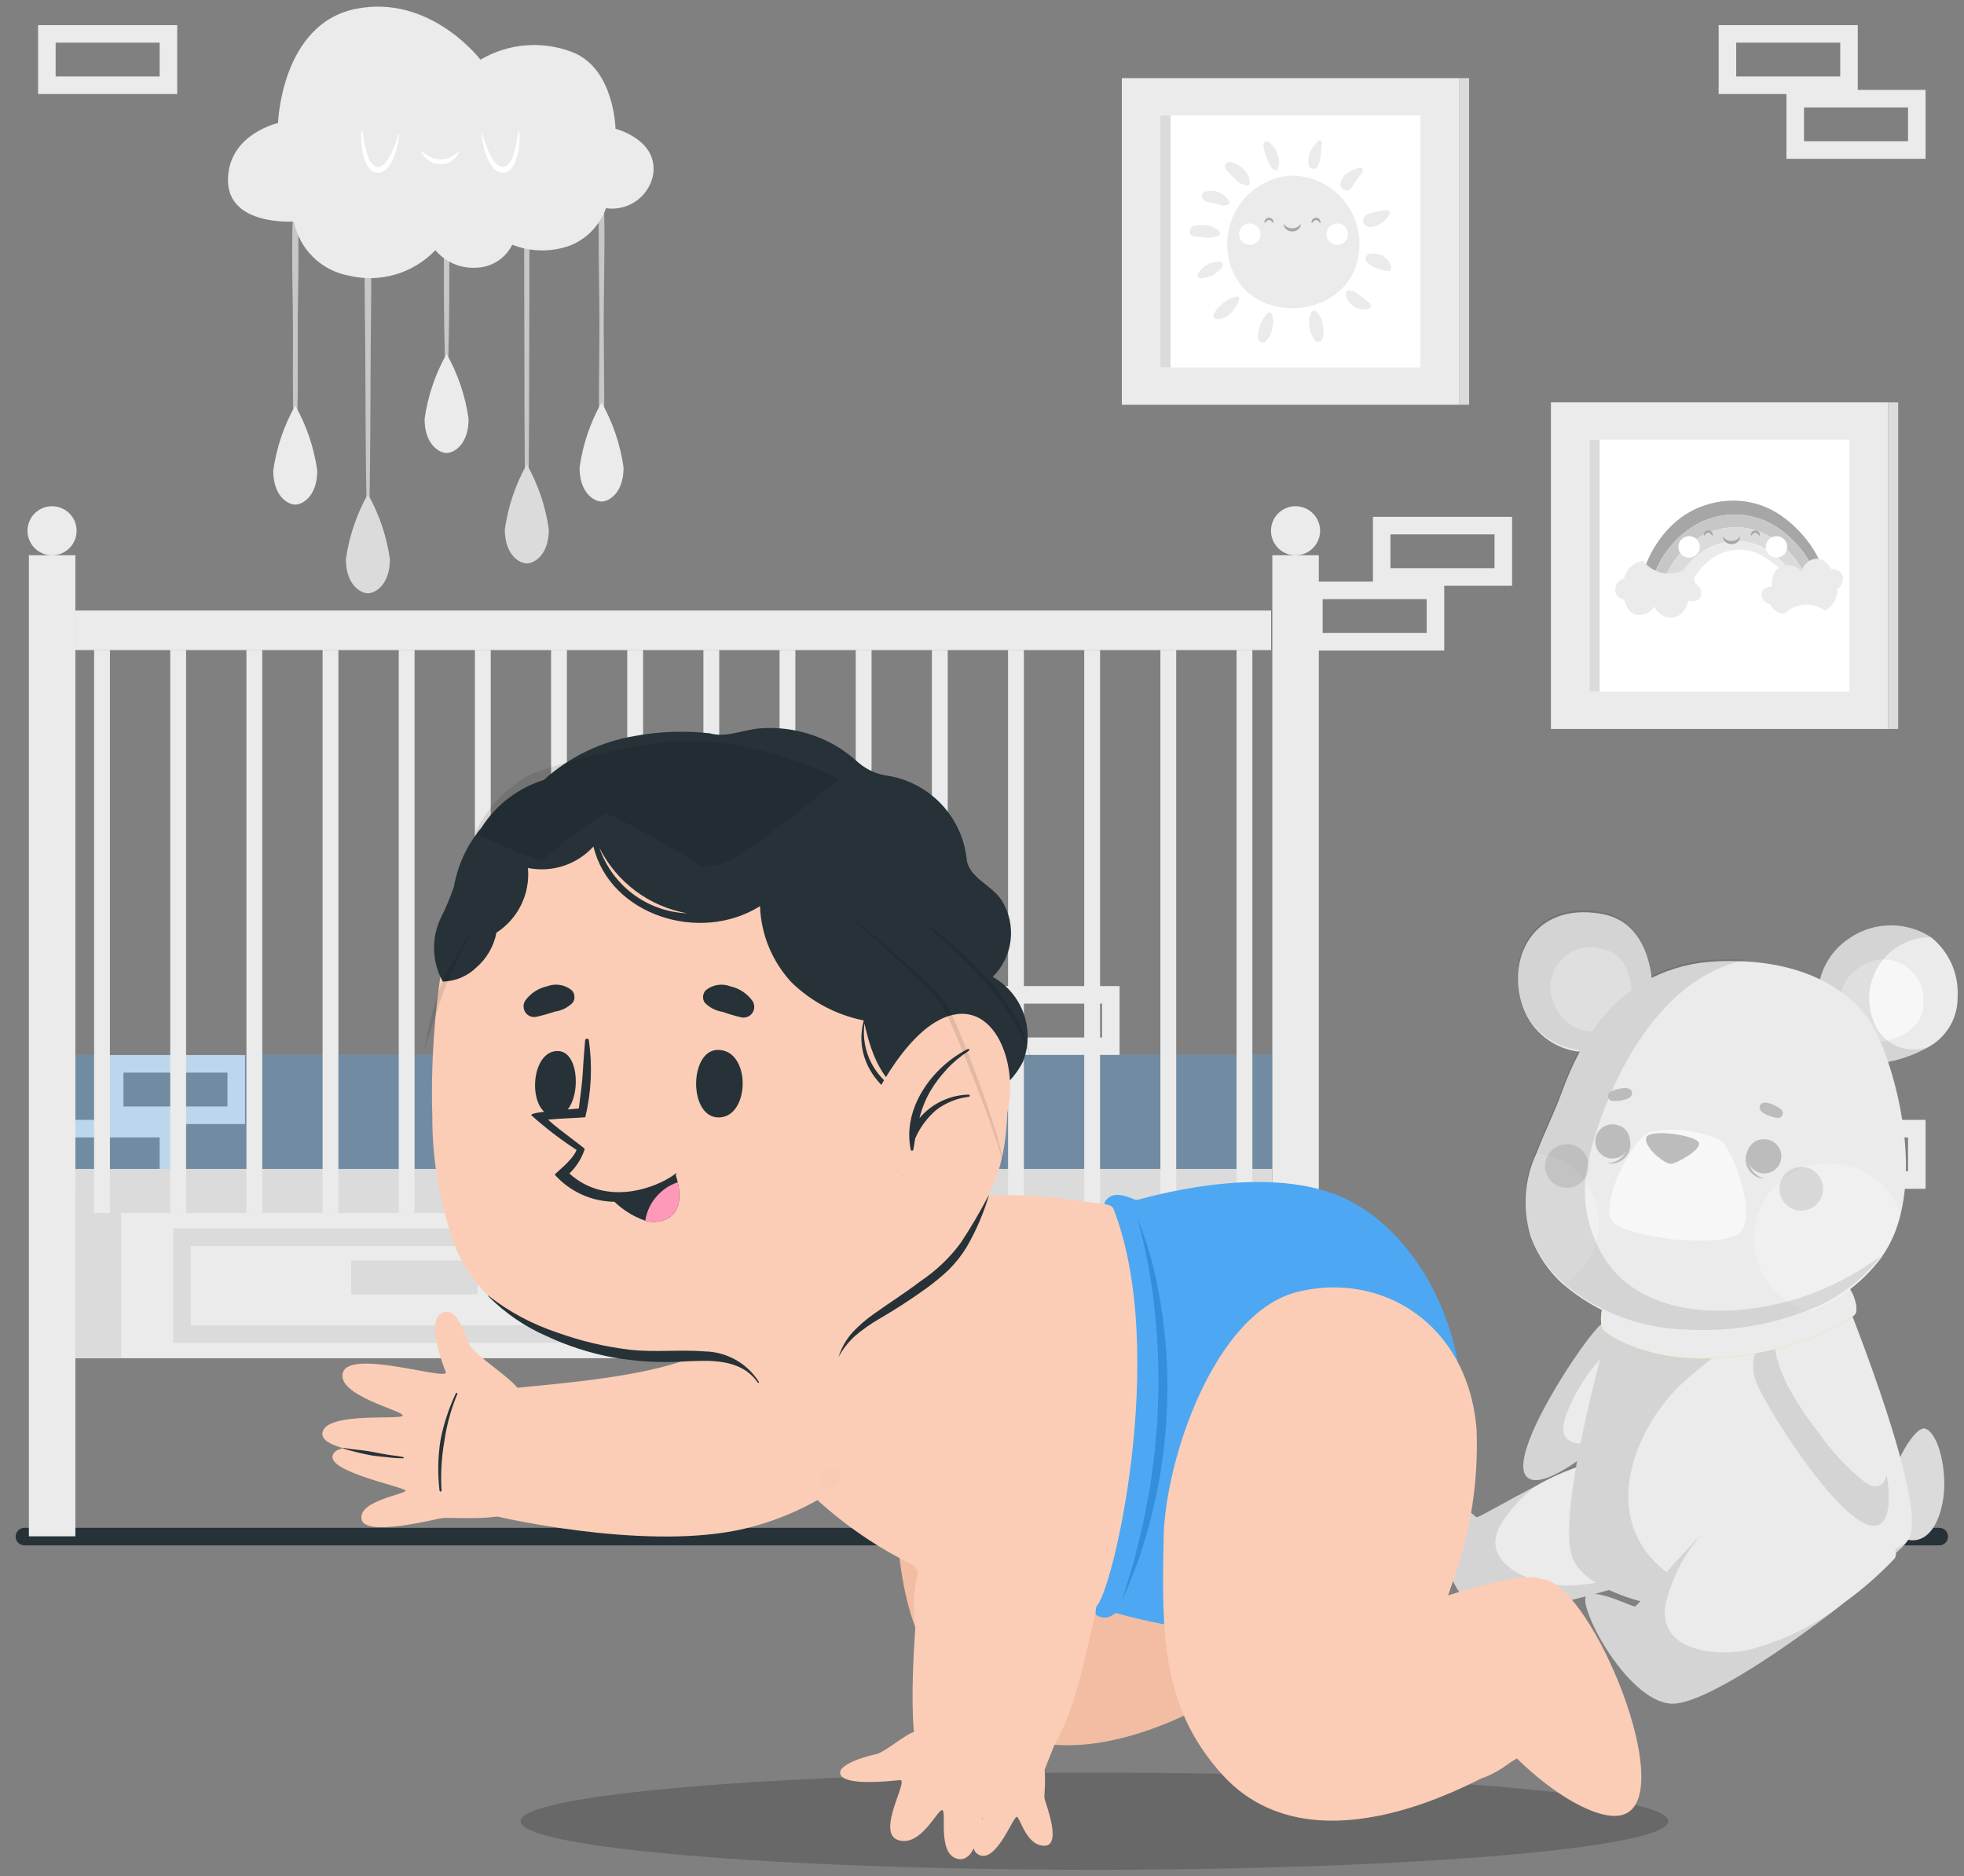 <svg width="112" height="107" viewBox="0 0 112 107" fill="none" xmlns="http://www.w3.org/2000/svg">
<rect x="0" y="0" width="112" height="107" fill="#808080" stroke="none"/>
<path d="M83.199 4.456H63.976V23.08H83.199V4.456Z" fill="#EBEBEB"/>
<path d="M81.003 6.584H66.173V20.952H81.003V6.584Z" fill="white"/>
<path d="M66.752 6.584H66.173V20.952H66.752V6.584Z" fill="#DBDBDB"/>
<path d="M83.778 4.456H83.199V23.08H83.778V4.456Z" fill="#DBDBDB"/>
<path d="M70.349 15.577C71.757 18.683 77.174 18.112 77.506 14.286C77.559 13.745 77.498 13.198 77.327 12.682C77.156 12.166 76.879 11.691 76.514 11.288C76.148 10.886 75.702 10.564 75.204 10.345C74.707 10.125 74.169 10.012 73.625 10.013H73.614C72.981 10.059 72.368 10.258 71.829 10.593C71.289 10.928 70.84 11.389 70.518 11.937C70.197 12.484 70.014 13.102 69.984 13.736C69.955 14.37 70.08 15.002 70.349 15.577Z" fill="#EBEBEB"/>
<path d="M70.09 9.236C70.395 9.265 70.68 9.404 70.89 9.627C71.02 9.732 71.122 9.868 71.186 10.023C71.25 10.178 71.274 10.347 71.256 10.513C71.233 10.59 71.181 10.576 71.098 10.573C70.835 10.533 70.594 10.401 70.418 10.2C70.219 10.019 70.04 9.818 69.882 9.6C69.861 9.563 69.85 9.522 69.851 9.479C69.851 9.437 69.862 9.396 69.883 9.359C69.904 9.322 69.934 9.292 69.97 9.27C70.007 9.248 70.048 9.237 70.09 9.236Z" fill="#EBEBEB"/>
<path d="M72.305 8.075C72.578 8.254 72.775 8.527 72.86 8.842C72.922 8.973 72.951 9.117 72.946 9.261C72.94 9.406 72.9 9.547 72.828 9.673C72.808 9.692 72.782 9.705 72.755 9.708C72.727 9.712 72.699 9.707 72.675 9.693C72.452 9.587 72.352 9.262 72.265 9.049C72.138 8.791 72.065 8.51 72.049 8.223C72.049 8.193 72.058 8.164 72.073 8.139C72.088 8.113 72.109 8.092 72.135 8.077C72.161 8.062 72.19 8.054 72.22 8.054C72.249 8.053 72.279 8.061 72.305 8.075Z" fill="#EBEBEB"/>
<path d="M68.743 10.925C69.003 10.85 69.281 10.867 69.529 10.974C69.778 11.08 69.982 11.269 70.107 11.509C70.117 11.546 70.112 11.586 70.094 11.62C70.075 11.653 70.044 11.679 70.007 11.69C69.813 11.739 69.608 11.722 69.424 11.641C69.198 11.572 68.966 11.556 68.746 11.47C68.507 11.377 68.445 10.99 68.743 10.925Z" fill="#EBEBEB"/>
<path d="M74.738 8.623C74.846 8.4 74.998 8.203 75.186 8.042C75.276 7.952 75.398 8.042 75.38 8.164C75.348 8.385 75.354 8.615 75.317 8.839C75.301 9.061 75.244 9.278 75.15 9.479C75.122 9.53 75.08 9.572 75.028 9.598C74.976 9.624 74.917 9.634 74.859 9.625C74.802 9.617 74.748 9.592 74.706 9.552C74.663 9.512 74.633 9.461 74.621 9.404C74.578 9.138 74.619 8.865 74.738 8.623Z" fill="#EBEBEB"/>
<path d="M68.609 12.832C68.945 12.829 69.271 12.953 69.52 13.179C69.538 13.197 69.551 13.219 69.559 13.243C69.567 13.268 69.57 13.293 69.567 13.319C69.564 13.344 69.555 13.368 69.54 13.39C69.526 13.411 69.508 13.429 69.486 13.442C69.192 13.565 68.868 13.595 68.557 13.528C68.331 13.508 67.822 13.535 67.846 13.184C67.87 12.833 68.357 12.81 68.609 12.832Z" fill="#EBEBEB"/>
<path d="M68.311 15.606C68.442 15.393 68.626 15.218 68.845 15.098C69.064 14.979 69.311 14.918 69.56 14.923C69.592 14.924 69.623 14.932 69.65 14.949C69.677 14.965 69.699 14.988 69.715 15.015C69.731 15.042 69.739 15.073 69.739 15.105C69.74 15.136 69.731 15.167 69.716 15.195C69.574 15.398 69.387 15.564 69.169 15.681C68.951 15.798 68.708 15.861 68.461 15.867C68.431 15.867 68.401 15.858 68.375 15.843C68.349 15.828 68.327 15.806 68.312 15.779C68.297 15.753 68.289 15.723 68.289 15.693C68.288 15.662 68.296 15.633 68.311 15.606Z" fill="#EBEBEB"/>
<path d="M69.189 17.989C69.296 17.721 69.477 17.489 69.711 17.321C69.939 17.104 70.228 16.962 70.539 16.913C70.639 16.901 70.69 17.027 70.66 17.124C70.599 17.272 70.522 17.413 70.43 17.544C70.345 17.683 70.239 17.808 70.115 17.915C70.013 18.013 69.891 18.087 69.757 18.135C69.624 18.182 69.482 18.2 69.341 18.188C69.317 18.188 69.293 18.182 69.272 18.171C69.25 18.16 69.231 18.145 69.217 18.125C69.202 18.106 69.192 18.084 69.187 18.06C69.182 18.037 69.183 18.012 69.189 17.989Z" fill="#EBEBEB"/>
<path d="M72.271 17.873C72.284 17.853 72.301 17.836 72.322 17.825C72.342 17.814 72.365 17.808 72.389 17.808C72.413 17.808 72.436 17.814 72.457 17.825C72.477 17.836 72.495 17.853 72.507 17.873C72.617 18.11 72.637 18.379 72.563 18.63C72.534 18.938 72.406 19.228 72.199 19.457C72.165 19.49 72.123 19.513 72.077 19.525C72.031 19.537 71.983 19.537 71.937 19.525C71.891 19.513 71.85 19.489 71.816 19.456C71.781 19.424 71.757 19.382 71.743 19.337C71.722 19.07 71.759 18.801 71.85 18.548C71.941 18.296 72.084 18.066 72.271 17.873Z" fill="#EBEBEB"/>
<path d="M74.792 17.794C74.806 17.771 74.825 17.751 74.847 17.736C74.87 17.721 74.896 17.712 74.923 17.708C74.95 17.705 74.977 17.707 75.003 17.716C75.028 17.725 75.052 17.739 75.071 17.758C75.272 17.97 75.398 18.242 75.429 18.533C75.499 18.808 75.49 19.097 75.403 19.367C75.383 19.401 75.355 19.43 75.322 19.451C75.289 19.473 75.251 19.487 75.212 19.492C75.173 19.497 75.133 19.493 75.095 19.481C75.058 19.468 75.023 19.448 74.995 19.42C74.82 19.192 74.711 18.92 74.682 18.634C74.614 18.35 74.653 18.051 74.792 17.794Z" fill="#EBEBEB"/>
<path d="M76.949 16.56C77.059 16.569 77.166 16.597 77.265 16.644C77.37 16.71 77.471 16.783 77.565 16.863C77.722 17.004 77.889 17.133 78.065 17.248C78.104 17.272 78.134 17.309 78.15 17.351C78.167 17.394 78.17 17.441 78.158 17.485C78.146 17.529 78.12 17.569 78.084 17.597C78.048 17.625 78.004 17.642 77.958 17.643C77.818 17.663 77.675 17.656 77.537 17.62C77.4 17.585 77.271 17.523 77.158 17.437C77.035 17.347 76.93 17.235 76.85 17.106C76.786 16.983 76.755 16.845 76.761 16.706C76.761 16.683 76.766 16.66 76.776 16.639C76.786 16.619 76.8 16.6 76.819 16.586C76.837 16.572 76.858 16.562 76.881 16.558C76.903 16.553 76.927 16.554 76.949 16.56Z" fill="#EBEBEB"/>
<path d="M78.079 14.487C78.236 14.449 78.4 14.447 78.558 14.482C78.716 14.517 78.865 14.587 78.992 14.687C79.17 14.827 79.399 15.107 79.312 15.349C79.305 15.375 79.291 15.399 79.271 15.419C79.252 15.438 79.228 15.452 79.202 15.459C78.995 15.46 78.792 15.409 78.61 15.312C78.337 15.26 78.089 15.119 77.904 14.912C77.883 14.873 77.872 14.83 77.87 14.787C77.868 14.743 77.876 14.699 77.892 14.659C77.909 14.618 77.934 14.582 77.966 14.552C77.999 14.523 78.037 14.5 78.079 14.487Z" fill="#EBEBEB"/>
<path d="M77.79 12.381C77.894 12.249 78.043 12.161 78.209 12.135C78.472 12.066 78.739 12.015 79.009 11.984C79.152 11.962 79.326 12.111 79.221 12.26C79.078 12.49 78.877 12.679 78.638 12.807C78.382 12.929 77.995 13.057 77.797 12.776C77.757 12.718 77.736 12.65 77.734 12.579C77.733 12.509 77.753 12.44 77.79 12.381Z" fill="#EBEBEB"/>
<path d="M76.449 10.435C76.541 9.927 77.081 9.698 77.513 9.564C77.693 9.508 77.785 9.731 77.683 9.855C77.567 9.996 77.464 10.146 77.349 10.286C77.234 10.426 77.173 10.564 77.08 10.7C77.036 10.769 76.969 10.821 76.891 10.845C76.813 10.87 76.728 10.866 76.653 10.834C76.577 10.803 76.515 10.745 76.478 10.672C76.441 10.599 76.43 10.515 76.449 10.435Z" fill="#EBEBEB"/>
<path d="M72.624 12.674C72.624 12.816 72.509 12.54 72.367 12.54C72.225 12.54 72.11 12.816 72.11 12.674C72.11 12.606 72.137 12.54 72.186 12.492C72.234 12.444 72.299 12.417 72.367 12.417C72.436 12.417 72.501 12.444 72.549 12.492C72.597 12.54 72.624 12.606 72.624 12.674Z" fill="#A6A6A6"/>
<path d="M75.306 12.674C75.306 12.816 75.191 12.544 75.049 12.544C74.907 12.544 74.792 12.817 74.792 12.674C74.792 12.606 74.819 12.54 74.867 12.492C74.916 12.444 74.981 12.416 75.049 12.416C75.118 12.416 75.183 12.444 75.232 12.492C75.28 12.54 75.307 12.606 75.307 12.674H75.306Z" fill="#A6A6A6"/>
<path d="M71.881 13.355C71.881 13.476 71.845 13.594 71.778 13.695C71.711 13.796 71.615 13.874 71.503 13.92C71.392 13.967 71.269 13.979 71.15 13.955C71.031 13.932 70.922 13.873 70.837 13.788C70.751 13.702 70.693 13.593 70.669 13.474C70.645 13.356 70.657 13.233 70.704 13.121C70.75 13.009 70.829 12.913 70.929 12.846C71.03 12.779 71.148 12.743 71.269 12.743C71.431 12.743 71.587 12.807 71.702 12.922C71.817 13.037 71.881 13.193 71.881 13.355Z" fill="white"/>
<path d="M76.867 13.355C76.867 13.476 76.831 13.594 76.764 13.695C76.697 13.796 76.601 13.874 76.489 13.92C76.377 13.967 76.254 13.979 76.136 13.955C76.017 13.932 75.908 13.873 75.822 13.788C75.737 13.702 75.678 13.593 75.655 13.474C75.631 13.356 75.643 13.233 75.69 13.121C75.736 13.009 75.814 12.913 75.915 12.846C76.016 12.779 76.134 12.743 76.255 12.743C76.417 12.743 76.573 12.807 76.688 12.922C76.803 13.037 76.867 13.193 76.867 13.355Z" fill="white"/>
<path d="M73.212 12.754C73.262 12.843 73.336 12.916 73.425 12.964C73.509 13.002 73.599 13.021 73.691 13.021C73.783 13.021 73.874 13.002 73.957 12.964C74.046 12.915 74.12 12.842 74.171 12.755C74.176 12.816 74.167 12.876 74.144 12.932C74.121 12.989 74.085 13.039 74.039 13.078C73.942 13.16 73.818 13.202 73.691 13.198C73.565 13.2 73.442 13.156 73.345 13.076C73.299 13.037 73.263 12.987 73.24 12.931C73.217 12.875 73.207 12.814 73.212 12.754Z" fill="#A6A6A6"/>
<path d="M107.667 22.947H88.444V41.571H107.667V22.947Z" fill="#EBEBEB"/>
<path d="M105.471 25.075H90.641V39.443H105.471V25.075Z" fill="white"/>
<path d="M91.22 25.075H90.641V39.443H91.22V25.075Z" fill="#DBDBDB"/>
<path d="M108.246 22.947H107.667V41.571H108.246V22.947Z" fill="#DBDBDB"/>
<path d="M103.642 32.937C103.252 31.958 102.623 31.092 101.813 30.419C101.335 30.007 100.775 29.702 100.169 29.524C99.564 29.346 98.928 29.3 98.303 29.388C97.92 29.44 97.546 29.539 97.187 29.682C96.444 30.02 95.787 30.521 95.264 31.147C94.741 31.773 94.366 32.509 94.165 33.3C93.971 33.273 93.781 33.227 93.597 33.161C93.513 33.076 94.44 29.111 98.16 28.596C98.356 28.569 98.552 28.553 98.75 28.549C99.769 28.528 100.768 28.835 101.6 29.424C102.724 30.213 103.576 31.331 104.039 32.624C104.058 32.717 103.886 32.831 103.642 32.937Z" fill="#A6A6A6"/>
<path d="M103.642 32.938C103.47 33.011 103.294 33.074 103.115 33.127C102.758 32.31 102.216 31.588 101.531 31.017C101.107 30.652 100.61 30.383 100.073 30.225C99.536 30.068 98.972 30.028 98.418 30.106C98.015 30.16 97.621 30.274 97.251 30.443C96.659 30.744 96.135 31.163 95.711 31.674C95.287 32.184 94.972 32.777 94.786 33.414C94.567 33.376 94.351 33.338 94.163 33.301C94.364 32.51 94.74 31.774 95.263 31.148C95.786 30.522 96.443 30.021 97.186 29.683C97.545 29.54 97.919 29.441 98.302 29.389C98.927 29.301 99.563 29.347 100.169 29.525C100.774 29.703 101.334 30.008 101.812 30.42C102.623 31.093 103.252 31.959 103.642 32.938Z" fill="#C7C7C7"/>
<path d="M103.115 33.126C102.912 33.188 102.705 33.236 102.495 33.27C102.136 32.553 101.607 31.935 100.953 31.47C100.252 30.975 99.386 30.77 98.537 30.899C98.279 30.936 98.025 31 97.781 31.091C97.25 31.313 96.773 31.645 96.381 32.066C95.989 32.487 95.691 32.987 95.508 33.533C95.291 33.499 95.037 33.457 94.787 33.414C94.974 32.777 95.288 32.184 95.712 31.674C96.136 31.163 96.66 30.744 97.252 30.443C97.623 30.274 98.016 30.16 98.419 30.106C98.973 30.028 99.537 30.068 100.074 30.225C100.611 30.383 101.108 30.652 101.532 31.017C102.216 31.587 102.758 32.309 103.115 33.126Z" fill="#DBDBDB"/>
<path d="M102.495 33.271C102.429 33.289 102.36 33.289 102.295 33.271C101.777 32.613 101.137 32.062 100.41 31.648C99.811 31.332 99.114 31.26 98.464 31.448C96.879 31.894 96.319 33.621 96.11 33.62C96.066 33.62 95.826 33.586 95.51 33.536C95.693 32.99 95.99 32.49 96.382 32.069C96.774 31.648 97.252 31.316 97.783 31.094C98.027 31.003 98.281 30.939 98.539 30.902C99.388 30.773 100.253 30.978 100.955 31.473C101.607 31.938 102.136 32.555 102.495 33.271Z" fill="#EBEBEB"/>
<path d="M104.783 33.575C104.793 33.754 104.767 33.932 104.705 34.1C104.593 34.412 104.366 34.669 104.07 34.819C103.728 34.571 103.31 34.453 102.889 34.484C102.468 34.515 102.071 34.695 101.77 34.991C101.598 34.995 101.428 34.947 101.283 34.854C101.138 34.761 101.025 34.626 100.957 34.467C100.957 34.467 100.457 34.337 100.457 33.943C100.45 33.419 101.043 33.45 101.043 33.45C101.043 33.45 100.943 32.528 101.628 32.292C101.837 32.216 102.065 32.211 102.277 32.279C102.455 32.337 102.615 32.441 102.741 32.579C102.787 32.385 102.894 32.21 103.045 32.08C103.197 31.951 103.386 31.872 103.585 31.857C104.12 31.838 104.435 32.457 104.435 32.457C104.558 32.438 104.684 32.458 104.795 32.515C104.906 32.572 104.996 32.663 105.052 32.774C105.107 32.918 105.11 33.077 105.061 33.222C105.012 33.368 104.914 33.493 104.783 33.575Z" fill="#EBEBEB"/>
<path d="M92.613 32.99C92.656 32.809 92.737 32.639 92.849 32.49C93.054 32.215 93.357 32.03 93.695 31.972C93.958 32.321 94.336 32.566 94.762 32.663C95.188 32.76 95.635 32.702 96.023 32.501C96.195 32.549 96.348 32.648 96.463 32.784C96.578 32.921 96.649 33.089 96.668 33.266C96.668 33.266 97.121 33.546 97.007 33.937C96.855 34.457 96.278 34.247 96.278 34.247C96.278 34.247 96.093 35.188 95.348 35.213C95.118 35.225 94.892 35.16 94.703 35.029C94.544 34.917 94.418 34.766 94.335 34.591C94.231 34.769 94.072 34.909 93.883 34.991C93.694 35.073 93.483 35.093 93.282 35.048C92.747 34.904 92.623 34.2 92.623 34.2C92.496 34.181 92.377 34.123 92.285 34.033C92.193 33.943 92.132 33.827 92.11 33.7C92.099 33.542 92.144 33.385 92.235 33.255C92.327 33.126 92.46 33.032 92.613 32.99Z" fill="#EBEBEB"/>
<path d="M97.677 30.506C97.677 30.648 97.562 30.372 97.42 30.372C97.278 30.372 97.163 30.648 97.163 30.506C97.163 30.438 97.19 30.372 97.239 30.324C97.287 30.276 97.352 30.248 97.421 30.248C97.489 30.248 97.554 30.276 97.603 30.324C97.651 30.372 97.678 30.438 97.678 30.506H97.677Z" fill="#A6A6A6"/>
<path d="M100.357 30.506C100.357 30.648 100.242 30.375 100.1 30.375C99.958 30.375 99.843 30.648 99.843 30.506C99.843 30.438 99.87 30.372 99.918 30.324C99.966 30.276 100.032 30.249 100.1 30.249C100.168 30.249 100.233 30.276 100.281 30.324C100.33 30.372 100.357 30.438 100.357 30.506Z" fill="#A6A6A6"/>
<path d="M96.934 31.187C96.934 31.308 96.898 31.426 96.831 31.527C96.764 31.628 96.668 31.706 96.556 31.752C96.444 31.799 96.321 31.811 96.203 31.787C96.084 31.764 95.975 31.705 95.889 31.62C95.804 31.534 95.745 31.425 95.722 31.306C95.698 31.188 95.71 31.065 95.757 30.953C95.803 30.841 95.881 30.745 95.982 30.678C96.083 30.611 96.201 30.575 96.322 30.575C96.402 30.575 96.482 30.591 96.556 30.622C96.63 30.652 96.698 30.697 96.755 30.754C96.811 30.811 96.857 30.878 96.887 30.953C96.918 31.027 96.934 31.107 96.934 31.187Z" fill="white"/>
<path d="M101.92 31.187C101.92 31.308 101.884 31.426 101.817 31.527C101.749 31.628 101.654 31.706 101.542 31.752C101.43 31.799 101.307 31.811 101.188 31.787C101.07 31.764 100.961 31.705 100.875 31.62C100.789 31.534 100.731 31.425 100.708 31.306C100.684 31.188 100.696 31.065 100.742 30.953C100.789 30.841 100.867 30.745 100.968 30.678C101.068 30.611 101.187 30.575 101.308 30.575C101.388 30.575 101.468 30.591 101.542 30.622C101.616 30.652 101.684 30.697 101.741 30.754C101.797 30.811 101.842 30.878 101.873 30.953C101.904 31.027 101.92 31.107 101.92 31.187Z" fill="white"/>
<path d="M98.263 30.586C98.312 30.675 98.386 30.747 98.476 30.796C98.559 30.834 98.65 30.853 98.742 30.853C98.834 30.853 98.924 30.834 99.008 30.796C99.097 30.747 99.17 30.674 99.222 30.587C99.227 30.648 99.218 30.708 99.195 30.764C99.172 30.821 99.136 30.87 99.09 30.91C98.993 30.992 98.869 31.034 98.742 31.03C98.616 31.032 98.494 30.989 98.397 30.909C98.351 30.869 98.315 30.82 98.291 30.764C98.268 30.707 98.258 30.647 98.263 30.586Z" fill="#A6A6A6"/>
<path d="M13.472 60.669H6.539V63.599H13.472V60.669Z" stroke="#EBEBEB" stroke-miterlimit="10"/>
<path d="M9.605 64.363H2.672V67.293H9.605V64.363Z" stroke="#EBEBEB" stroke-miterlimit="10"/>
<path d="M85.727 29.974H78.794V32.904H85.727V29.974Z" stroke="#EBEBEB" stroke-miterlimit="10"/>
<path d="M81.859 33.668H74.926V36.598H81.859V33.668Z" stroke="#EBEBEB" stroke-miterlimit="10"/>
<path d="M109.309 64.363H102.376V67.293H109.309V64.363Z" stroke="#EBEBEB" stroke-miterlimit="10"/>
<path d="M105.442 1.932H98.509V4.862H105.442V1.932Z" stroke="#EBEBEB" stroke-miterlimit="10"/>
<path d="M109.309 5.626H102.376V8.556H109.309V5.626Z" stroke="#EBEBEB" stroke-miterlimit="10"/>
<path d="M9.605 1.932H2.672V4.862H9.605V1.932Z" stroke="#EBEBEB" stroke-miterlimit="10"/>
<path d="M63.346 56.734H56.413V59.664H63.346V56.734Z" stroke="#EBEBEB" stroke-miterlimit="10"/>
<path d="M16.896 10.589C16.896 10.575 16.89 10.561 16.88 10.551C16.87 10.541 16.856 10.535 16.842 10.535C16.828 10.535 16.814 10.541 16.804 10.551C16.794 10.561 16.788 10.575 16.788 10.589C16.603 12.964 16.668 15.361 16.698 17.741C16.728 20.121 16.653 22.514 16.777 24.893C16.777 24.91 16.784 24.927 16.796 24.939C16.808 24.951 16.825 24.958 16.842 24.958C16.859 24.958 16.876 24.951 16.888 24.939C16.9 24.927 16.907 24.91 16.907 24.893C17.031 22.515 16.956 20.122 16.986 17.741C17.016 15.36 17.076 12.964 16.896 10.589Z" fill="#C7C7C7"/>
<path d="M18.092 26.841C18.092 28.271 17.276 28.776 16.836 28.776C16.396 28.776 15.582 28.269 15.582 26.841C15.764 25.535 16.19 24.275 16.836 23.126C17.484 24.274 17.91 25.535 18.092 26.841Z" fill="#EBEBEB"/>
<path d="M21.047 10.839C21.045 10.824 21.038 10.81 21.026 10.8C21.015 10.79 21 10.784 20.985 10.784C20.969 10.784 20.954 10.79 20.943 10.8C20.931 10.81 20.924 10.824 20.922 10.839C20.716 13.889 20.813 16.981 20.83 20.039C20.847 23.097 20.844 26.171 20.91 29.239C20.91 29.259 20.918 29.278 20.932 29.292C20.946 29.306 20.965 29.314 20.985 29.314C21.004 29.314 21.023 29.306 21.037 29.292C21.051 29.278 21.059 29.259 21.059 29.239C21.125 26.174 21.122 23.107 21.139 20.039C21.156 16.971 21.247 13.889 21.047 10.839Z" fill="#C7C7C7"/>
<path d="M22.235 31.896C22.235 33.326 21.419 33.831 20.979 33.831C20.539 33.831 19.725 33.324 19.725 31.896C19.908 30.59 20.333 29.33 20.979 28.181C21.627 29.329 22.053 30.59 22.235 31.896Z" fill="#DBDBDB"/>
<path d="M25.53 7.795C25.528 7.78 25.521 7.766 25.509 7.756C25.498 7.746 25.483 7.741 25.468 7.741C25.453 7.741 25.439 7.746 25.427 7.756C25.416 7.766 25.409 7.78 25.407 7.795C25.317 12.643 25.238 17.495 25.432 22.339C25.432 22.349 25.436 22.358 25.442 22.364C25.449 22.371 25.458 22.375 25.468 22.375C25.477 22.375 25.487 22.371 25.493 22.364C25.5 22.358 25.504 22.349 25.504 22.339C25.699 17.492 25.619 12.642 25.53 7.795Z" fill="#C7C7C7"/>
<path d="M26.723 23.897C26.723 25.327 25.907 25.832 25.467 25.832C25.027 25.832 24.213 25.325 24.213 23.897C24.395 22.591 24.821 21.331 25.467 20.182C26.115 21.331 26.541 22.591 26.723 23.897Z" fill="#EBEBEB"/>
<path d="M30.077 9.499C30.077 9.49 30.074 9.481 30.067 9.474C30.061 9.468 30.052 9.464 30.042 9.464C30.033 9.464 30.024 9.468 30.017 9.474C30.011 9.481 30.007 9.49 30.007 9.499C29.877 11.106 29.838 12.719 29.892 14.33C29.892 15.941 29.895 17.551 29.901 19.161C29.918 22.381 29.89 25.604 29.969 28.823C29.969 28.842 29.977 28.86 29.99 28.874C30.004 28.887 30.022 28.895 30.041 28.895C30.06 28.895 30.079 28.887 30.092 28.874C30.106 28.86 30.113 28.842 30.113 28.823C30.193 25.604 30.165 22.381 30.181 19.161C30.189 17.596 30.192 16.029 30.19 14.461C30.248 12.806 30.21 11.149 30.077 9.499Z" fill="#C7C7C7"/>
<path d="M31.298 30.196C31.298 31.626 30.482 32.131 30.042 32.131C29.602 32.131 28.788 31.624 28.788 30.196C28.971 28.89 29.396 27.63 30.042 26.481C30.69 27.63 31.116 28.89 31.298 30.196Z" fill="#DBDBDB"/>
<path d="M34.352 9.773C34.35 9.762 34.344 9.752 34.336 9.744C34.327 9.737 34.316 9.733 34.305 9.733C34.294 9.733 34.283 9.737 34.274 9.744C34.266 9.752 34.26 9.762 34.259 9.773C34.053 12.608 34.177 15.494 34.183 18.334C34.189 21.174 34.074 24.06 34.273 26.895C34.273 26.904 34.276 26.912 34.282 26.918C34.288 26.924 34.297 26.928 34.306 26.928C34.314 26.928 34.323 26.924 34.329 26.918C34.335 26.912 34.339 26.904 34.339 26.895C34.539 24.06 34.424 21.175 34.429 18.334C34.434 15.493 34.558 12.608 34.352 9.773Z" fill="#C7C7C7"/>
<path d="M35.56 26.666C35.56 28.096 34.744 28.601 34.304 28.601C33.864 28.601 33.05 28.094 33.05 26.666C33.232 25.36 33.658 24.1 34.304 22.951C34.952 24.099 35.378 25.36 35.56 26.666Z" fill="#EBEBEB"/>
<path d="M15.854 7.017C15.854 7.017 13.001 7.651 13.001 10.277C13.001 12.903 16.759 12.632 16.759 12.632C16.912 13.4 17.291 14.104 17.848 14.654C18.405 15.204 19.114 15.574 19.883 15.717C20.762 15.929 21.682 15.907 22.549 15.653C23.417 15.399 24.203 14.921 24.829 14.268C25.109 14.601 25.462 14.865 25.861 15.038C26.261 15.212 26.694 15.29 27.129 15.268C27.563 15.262 27.988 15.136 28.355 14.905C28.723 14.673 29.019 14.344 29.212 13.955C30.271 14.373 31.448 14.389 32.518 14C32.989 13.81 33.415 13.522 33.766 13.155C34.117 12.789 34.387 12.351 34.556 11.872C35.147 11.959 35.749 11.822 36.244 11.486C36.739 11.151 37.089 10.643 37.227 10.061C37.634 7.978 35.099 7.344 35.099 7.344C35.099 7.344 35.046 3.967 32.699 2.997C31.843 2.655 30.92 2.514 30.002 2.585C29.083 2.655 28.192 2.936 27.399 3.405C27.399 3.405 24.546 -0.353 20.29 0.505C16.034 1.363 15.854 7.017 15.854 7.017Z" fill="#EBEBEB"/>
<path d="M29.609 7.468C29.604 7.439 29.566 7.448 29.562 7.468C29.5 7.892 29.31 9.504 28.685 9.523C28.102 9.541 27.645 8.141 27.513 7.64C27.506 7.613 27.471 7.623 27.472 7.65C27.499 8.306 27.888 9.993 28.789 9.841C29.57 9.711 29.696 7.951 29.609 7.468Z" fill="white"/>
<path d="M20.621 7.468C20.621 7.439 20.664 7.448 20.668 7.468C20.73 7.892 20.92 9.504 21.545 9.523C22.128 9.541 22.585 8.141 22.718 7.64C22.725 7.613 22.76 7.623 22.759 7.65C22.732 8.306 22.343 9.993 21.442 9.841C20.66 9.711 20.534 7.951 20.621 7.468Z" fill="white"/>
<path d="M23.969 8.572C24.135 8.717 24.318 8.841 24.515 8.941C24.698 9.032 24.899 9.083 25.104 9.09C25.306 9.097 25.507 9.053 25.689 8.963C25.884 8.863 26.06 8.731 26.21 8.571C26.14 8.802 25.996 9.004 25.8 9.144C25.598 9.293 25.351 9.37 25.1 9.362C24.85 9.354 24.609 9.27 24.409 9.121C24.213 8.983 24.061 8.793 23.969 8.572Z" fill="white"/>
<path d="M1.392 87.627H110.589" stroke="#263238" stroke-linecap="round" stroke-linejoin="round"/>
<path opacity="0.19" d="M62.412 106.627C80.488 106.627 95.141 105.387 95.141 103.857C95.141 102.327 80.488 101.087 62.412 101.087C44.336 101.087 29.683 102.327 29.683 103.857C29.683 105.387 44.336 106.627 62.412 106.627Z" fill="#040405"/>
<path d="M108.447 87.702C110.19 88.423 110.925 86.129 110.875 84.464C110.825 82.799 110.275 81.554 109.755 81.464C108.852 81.299 106.179 86.763 108.447 87.702Z" fill="#DBDBDB"/>
<path d="M94.802 78.842C94.094 79.707 93.32 80.514 92.486 81.257C90.448 83.123 87.827 85.036 87.057 84.208C85.899 82.97 90.383 76.277 91.283 75.544C91.62 75.244 92.049 75.065 92.499 75.037C92.95 75.009 93.397 75.133 93.769 75.39C94.915 76.122 95.585 77.804 94.802 78.842Z" fill="#EBEBEB"/>
<path opacity="0.1" d="M91.026 82.032C91.536 81.822 92.024 81.562 92.483 81.257C90.445 83.123 87.824 85.036 87.054 84.208C85.896 82.97 90.38 76.277 91.28 75.544C91.617 75.244 92.046 75.065 92.496 75.037C92.947 75.009 93.394 75.133 93.766 75.39C91.885 76.527 90.396 78.212 89.5 80.219C89.255 80.8 88.626 82.174 90.026 82.319C90.376 82.294 90.716 82.197 91.026 82.032Z" fill="#030402"/>
<path d="M97.396 88.65C96.467 89.324 86.412 92.682 84.281 91.762C82.15 90.842 81.432 85.162 82.151 85.162C82.87 85.162 84.046 86.501 84.223 86.524C84.323 86.539 85.998 85.568 87.615 84.724C88.486 84.221 89.412 83.819 90.374 83.524C91.894 83.239 93.465 83.523 94.789 84.322C96.112 85.121 97.096 86.378 97.553 87.855C97.619 88.231 97.57 88.522 97.396 88.65Z" fill="#EBEBEB"/>
<path opacity="0.1" d="M97.396 88.65C96.467 89.324 86.412 92.682 84.281 91.762C82.15 90.842 81.432 85.162 82.151 85.162C82.87 85.162 84.046 86.501 84.223 86.524C84.323 86.539 85.998 85.568 87.615 84.724C86.787 85.333 86.088 86.1 85.556 86.979C84.291 89.308 87.638 90.4 89.308 90.428C90.902 90.381 92.474 90.04 93.944 89.421C95.178 88.971 96.383 88.447 97.553 87.851C97.619 88.231 97.57 88.522 97.396 88.65Z" fill="#030402"/>
<path d="M108.888 87.681C108.843 87.777 108.786 87.868 108.719 87.951C107.763 89.209 104.013 91.357 100.76 91.838C97.26 92.357 90.868 91.427 89.717 88.938C88.566 86.449 91.955 74.811 92.211 74.186L104.905 73.221C104.905 73.221 104.94 73.304 105.005 73.454C105.688 75.153 109.845 85.613 108.888 87.681Z" fill="#EBEBEB"/>
<path opacity="0.1" d="M108.719 87.951C107.763 89.209 104.013 91.357 100.76 91.838C97.26 92.357 90.868 91.427 89.717 88.938C88.566 86.449 91.955 74.811 92.211 74.186L104.905 73.221C104.905 73.221 104.94 73.304 105.005 73.454C101.587 74.672 98.449 76.566 95.778 79.023C93.236 81.549 91.442 86.086 94.37 89.07C96.908 91.656 101.265 91.196 104.37 90.117C105.9 89.569 107.36 88.842 108.719 87.951Z" fill="#030402"/>
<path d="M108.045 88.875C107.188 89.778 106.25 90.602 105.245 91.336C102.052 93.85 97.08 97.269 95.293 97.153C92.679 96.986 89.762 91.221 90.524 90.947C91.286 90.673 93.044 91.647 93.243 91.609C93.386 91.579 95.505 89.041 97.134 87.392C97.581 86.899 98.084 86.46 98.634 86.086C104.01 83.144 108.776 87.806 108.045 88.875Z" fill="#EBEBEB"/>
<path opacity="0.1" d="M105.245 91.337C102.052 93.851 97.08 97.27 95.293 97.154C92.679 96.987 89.762 91.222 90.524 90.948C91.286 90.674 93.044 91.648 93.243 91.61C93.386 91.58 95.505 89.042 97.134 87.393C96.059 88.572 95.311 90.011 94.964 91.568C94.608 94.174 97.841 94.468 99.649 94.102C101.69 93.588 103.597 92.646 105.245 91.337Z" fill="#030402"/>
<path d="M107.085 86.978C105.27 87.601 100.421 79.878 100.078 78.604C99.911 78.066 99.946 77.486 100.176 76.972C100.405 76.458 100.814 76.045 101.326 75.81C102.613 75.133 104.448 75.285 105.112 76.49C106.278 78.897 107.111 81.451 107.588 84.082C107.818 85.582 107.746 86.75 107.085 86.978Z" fill="#EBEBEB"/>
<path opacity="0.1" d="M107.085 86.977C105.27 87.6 100.421 79.877 100.078 78.603C99.911 78.065 99.946 77.485 100.176 76.971C100.405 76.457 100.814 76.044 101.326 75.809C100.873 76.65 101.626 78.388 101.926 78.991C102.429 79.929 103.014 80.82 103.675 81.655C104.23 82.454 104.867 83.194 105.575 83.862C105.848 84.104 106.512 84.742 106.875 84.762C107.321 84.783 107.517 84.475 107.595 84.084C107.818 85.581 107.746 86.75 107.085 86.977Z" fill="#030402"/>
<path d="M91.947 74.203C91.179 74.075 91.241 75.556 91.391 75.803C91.541 76.05 93.928 77.753 98.13 77.433C102.741 77.082 105.579 75.255 105.807 74.923C106.035 74.591 105.56 73.167 105.057 73.206C100.834 74.6 96.333 74.943 91.947 74.203Z" fill="#FFC727"/>
<path d="M91.947 74.203C91.179 74.075 91.241 75.556 91.391 75.803C91.541 76.05 93.928 77.753 98.13 77.433C102.741 77.082 105.579 75.255 105.807 74.923C106.035 74.591 105.56 73.167 105.057 73.206C100.834 74.6 96.333 74.943 91.947 74.203Z" fill="#EBEBEB"/>
<path d="M94.212 57.474L90.671 60.014C90.474 60.018 90.277 60.005 90.082 59.977C89.366 59.9 88.685 59.625 88.117 59.181C87.549 58.738 87.115 58.145 86.866 57.469C85.857 54.789 87.361 51.432 91.309 52.11C93.388 52.467 94.017 54.333 94.188 55.767C94.256 56.334 94.264 56.906 94.212 57.474Z" fill="#EBEBEB"/>
<path opacity="0.6" d="M90.921 58.826C90.431 58.836 89.95 58.695 89.542 58.422C89.135 58.15 88.821 57.759 88.644 57.302C88.452 56.907 88.378 56.465 88.431 56.029C88.483 55.593 88.66 55.181 88.941 54.843C89.221 54.505 89.592 54.255 90.011 54.122C90.43 53.989 90.878 53.98 91.302 54.095C93.373 54.451 93.039 57.306 93.039 57.306L90.921 58.826Z" fill="white"/>
<path d="M111.635 56.838C111.647 57.42 111.499 57.995 111.209 58.499C110.918 59.004 110.496 59.42 109.986 59.702C109.034 60.242 107.977 60.573 106.886 60.67L103.744 57.654C103.579 56.852 103.663 56.018 103.987 55.266C104.31 54.514 104.857 53.879 105.553 53.447C106.234 53.003 107.03 52.768 107.842 52.769C108.655 52.771 109.45 53.009 110.129 53.455C110.631 53.858 111.03 54.376 111.292 54.964C111.554 55.552 111.672 56.195 111.635 56.838Z" fill="#EBEBEB"/>
<path opacity="0.6" d="M104.963 57.679C104.864 57.199 104.915 56.7 105.108 56.25C105.302 55.8 105.629 55.42 106.046 55.162C106.399 54.901 106.821 54.748 107.259 54.72C107.697 54.693 108.134 54.791 108.518 55.005C108.902 55.219 109.216 55.539 109.422 55.927C109.629 56.314 109.72 56.753 109.684 57.191C109.712 59.291 106.844 59.485 106.844 59.485L104.963 57.679Z" fill="white"/>
<path opacity="0.1" d="M106.821 58.173C106.922 58.486 107.085 58.775 107.301 59.022C107.517 59.27 107.781 59.471 108.077 59.614C108.373 59.757 108.694 59.839 109.022 59.854C109.351 59.869 109.678 59.817 109.986 59.702C109.034 60.242 107.977 60.573 106.886 60.67L103.744 57.654C103.579 56.852 103.663 56.018 103.987 55.266C104.31 54.514 104.857 53.879 105.553 53.447C106.234 53.003 107.03 52.768 107.842 52.769C108.655 52.771 109.45 53.009 110.129 53.455C109.56 53.445 108.998 53.575 108.491 53.833C107.984 54.091 107.548 54.469 107.221 54.935C106.895 55.401 106.687 55.94 106.618 56.504C106.548 57.069 106.618 57.642 106.821 58.173Z" fill="#030402"/>
<path d="M108.388 69.233C108.288 69.651 108.154 70.061 107.988 70.458C107.796 70.908 107.556 71.337 107.273 71.736C106.234 73.111 104.831 74.168 103.222 74.788C100.956 75.694 98.515 76.079 96.08 75.916C93.519 75.836 91.061 74.883 89.114 73.216C88.299 72.478 87.675 71.554 87.295 70.522C86.811 68.956 86.924 67.266 87.614 65.779C88.061 64.603 88.649 63.44 89.077 62.259C89.356 61.474 89.693 60.711 90.084 59.976C90.297 59.579 90.531 59.193 90.784 58.82C91.397 57.911 92.16 57.115 93.042 56.464C93.404 56.2 93.787 55.965 94.187 55.764C95.347 55.189 96.616 54.868 97.909 54.824C98.465 54.796 99.022 54.799 99.577 54.831C103.077 55.031 105.267 56.431 106.437 57.957C107.657 59.553 109.395 65.1 108.388 69.233Z" fill="#EBEBEB"/>
<g opacity="0.4">
<path opacity="0.6" d="M91.179 69.547C91.215 70.292 91.04 71.031 90.674 71.681C90.308 72.331 89.767 72.865 89.112 73.221C88.296 72.482 87.671 71.555 87.292 70.521C86.808 68.955 86.922 67.265 87.612 65.778C88.56 65.874 89.442 66.308 90.096 66.999C90.751 67.691 91.135 68.596 91.179 69.547Z" fill="white"/>
<path opacity="0.6" d="M108.387 69.233C108.288 69.652 108.154 70.062 107.987 70.459C107.029 72.472 105.317 74.028 103.221 74.789C102.504 74.599 101.847 74.226 101.316 73.707C100.785 73.188 100.398 72.54 100.192 71.826C99.985 71.113 99.967 70.358 100.14 69.636C100.312 68.913 100.668 68.248 101.174 67.704C101.679 67.16 102.317 66.757 103.025 66.533C103.733 66.309 104.487 66.272 105.214 66.426C105.94 66.58 106.615 66.919 107.171 67.411C107.727 67.903 108.147 68.531 108.388 69.233H108.387Z" fill="white"/>
</g>
<path opacity="0.1" d="M107.242 71.634C106.203 73.009 104.799 74.066 103.19 74.686C100.924 75.592 98.483 75.977 96.048 75.814C93.486 75.734 91.029 74.781 89.082 73.114C88.267 72.377 87.642 71.452 87.263 70.42C86.779 68.854 86.892 67.164 87.582 65.677C88.029 64.501 88.617 63.339 89.045 62.157C89.324 61.373 89.66 60.61 90.052 59.875C89.336 59.798 88.655 59.522 88.087 59.079C87.519 58.635 87.086 58.042 86.837 57.366C85.828 54.686 87.331 51.329 91.28 52.007C93.359 52.365 93.988 54.23 94.159 55.664C95.319 55.089 96.588 54.769 97.881 54.724C98.437 54.696 98.994 54.699 99.549 54.731C93.201 56.09 90.761 64.894 90.475 66.731C90.17 68.597 90.61 70.509 91.7 72.054C94.127 75.385 99.33 75.113 102.816 73.954C104.401 73.41 105.893 72.627 107.242 71.634Z" fill="#030402"/>
<path opacity="0.6" d="M94.08 64.563C93.064 64.939 91.245 68.616 91.915 69.598C92.585 70.58 98.147 71.237 99.206 70.298C100.265 69.359 98.795 65.53 98.144 65.037C96.875 64.45 95.451 64.284 94.08 64.563Z" fill="white"/>
<path d="M92.261 64.165C92.07 64.101 91.865 64.098 91.672 64.155C91.48 64.212 91.309 64.328 91.185 64.485C91.06 64.643 90.987 64.835 90.976 65.036C90.965 65.236 91.016 65.435 91.122 65.606C91.228 65.776 91.384 65.91 91.569 65.989C91.754 66.067 91.959 66.087 92.155 66.045C92.352 66.003 92.53 65.901 92.667 65.754C92.803 65.606 92.891 65.42 92.918 65.221C92.965 64.994 92.923 64.758 92.801 64.561C92.679 64.365 92.485 64.223 92.261 64.165Z" fill="#BCBCBC"/>
<path d="M92.84 64.723C92.832 64.706 92.803 64.712 92.807 64.732C92.865 64.909 92.882 65.097 92.856 65.281C92.83 65.465 92.762 65.641 92.657 65.795C92.552 65.949 92.413 66.076 92.252 66.168C92.09 66.26 91.909 66.313 91.723 66.324C91.721 66.325 91.719 66.326 91.718 66.328C91.716 66.33 91.715 66.332 91.715 66.335C91.715 66.337 91.716 66.339 91.718 66.341C91.719 66.343 91.721 66.344 91.723 66.345C91.926 66.374 92.132 66.346 92.32 66.263C92.507 66.181 92.668 66.048 92.784 65.88C92.9 65.711 92.966 65.514 92.977 65.309C92.986 65.105 92.939 64.902 92.84 64.723Z" fill="#BCBCBC"/>
<path d="M100.492 64.974C100.692 64.95 100.894 64.988 101.071 65.083C101.248 65.178 101.392 65.325 101.482 65.505C101.572 65.684 101.605 65.887 101.575 66.086C101.546 66.285 101.456 66.47 101.317 66.615C101.178 66.761 100.998 66.861 100.801 66.9C100.604 66.939 100.4 66.917 100.216 66.836C100.032 66.755 99.878 66.619 99.774 66.447C99.67 66.275 99.622 66.075 99.636 65.874C99.636 65.643 99.725 65.42 99.884 65.253C100.043 65.085 100.261 64.985 100.492 64.974Z" fill="#BCBCBC"/>
<path d="M99.813 65.401C99.824 65.386 99.852 65.401 99.844 65.416C99.752 65.578 99.698 65.758 99.686 65.944C99.675 66.13 99.706 66.316 99.778 66.487C99.85 66.659 99.96 66.812 100.101 66.934C100.241 67.057 100.407 67.145 100.587 67.193C100.589 67.194 100.591 67.195 100.593 67.197C100.594 67.199 100.595 67.201 100.595 67.204C100.595 67.206 100.594 67.208 100.593 67.21C100.591 67.212 100.589 67.213 100.587 67.214C100.383 67.202 100.185 67.134 100.017 67.016C99.85 66.898 99.718 66.736 99.638 66.548C99.557 66.359 99.531 66.152 99.562 65.949C99.593 65.747 99.68 65.557 99.813 65.401Z" fill="#BCBCBC"/>
<path d="M93.07 62.301C93.036 62.067 92.758 62.03 92.57 62.053C92.323 62.075 92.082 62.142 91.86 62.253C91.805 62.278 91.76 62.319 91.731 62.371C91.702 62.423 91.69 62.483 91.698 62.543C91.706 62.602 91.733 62.657 91.774 62.7C91.816 62.743 91.87 62.771 91.929 62.781C92.163 62.799 92.398 62.776 92.624 62.712C92.821 62.672 93.106 62.56 93.07 62.301Z" fill="#BCBCBC"/>
<path d="M100.361 63.06C100.441 62.838 100.721 62.86 100.9 62.917C101.138 62.988 101.36 63.103 101.555 63.256C101.602 63.291 101.637 63.341 101.654 63.397C101.671 63.453 101.67 63.514 101.65 63.569C101.631 63.625 101.595 63.673 101.546 63.707C101.498 63.74 101.44 63.757 101.381 63.756C101.148 63.727 100.923 63.657 100.714 63.55C100.528 63.472 100.275 63.302 100.361 63.06Z" fill="#BCBCBC"/>
<path d="M95.255 66.368C94.786 66.305 93.688 65.323 93.888 64.85C94.088 64.377 96.558 64.715 96.852 65.123C97.146 65.531 95.519 66.403 95.255 66.368Z" fill="#BCBCBC"/>
<path opacity="0.1" d="M103.957 67.918C103.932 68.163 103.836 68.395 103.679 68.585C103.522 68.774 103.313 68.913 103.077 68.984C102.842 69.055 102.59 69.054 102.355 68.982C102.12 68.91 101.911 68.77 101.756 68.579C101.6 68.388 101.505 68.156 101.481 67.911C101.458 67.666 101.508 67.42 101.624 67.203C101.741 66.986 101.919 66.809 102.136 66.694C102.354 66.578 102.6 66.53 102.845 66.555C103.173 66.588 103.475 66.751 103.683 67.006C103.892 67.262 103.99 67.59 103.957 67.918Z" fill="#030402"/>
<path opacity="0.1" d="M90.591 66.618C90.566 66.863 90.469 67.095 90.313 67.284C90.156 67.474 89.947 67.613 89.711 67.684C89.475 67.755 89.224 67.754 88.989 67.682C88.754 67.61 88.545 67.47 88.389 67.279C88.234 67.088 88.138 66.856 88.115 66.611C88.092 66.366 88.141 66.12 88.258 65.903C88.375 65.686 88.553 65.509 88.77 65.394C88.988 65.278 89.234 65.23 89.479 65.255C89.642 65.271 89.799 65.32 89.943 65.397C90.087 65.474 90.214 65.579 90.318 65.706C90.421 65.833 90.498 65.978 90.545 66.135C90.592 66.291 90.608 66.456 90.591 66.618Z" fill="#030402"/>
<path d="M4.298 31.664H1.647V87.611H4.298V31.664Z" fill="#EBEBEB"/>
<path d="M4.369 30.268C4.369 30.545 4.287 30.816 4.133 31.046C3.98 31.276 3.761 31.456 3.505 31.561C3.249 31.667 2.968 31.695 2.696 31.641C2.425 31.587 2.175 31.454 1.979 31.258C1.784 31.062 1.65 30.813 1.596 30.541C1.542 30.27 1.57 29.988 1.676 29.732C1.782 29.476 1.961 29.258 2.192 29.104C2.422 28.95 2.692 28.868 2.969 28.868C3.153 28.868 3.335 28.904 3.505 28.975C3.675 29.045 3.829 29.148 3.959 29.278C4.089 29.408 4.192 29.562 4.263 29.732C4.333 29.902 4.369 30.084 4.369 30.268Z" fill="#EBEBEB"/>
<path d="M75.207 31.664H72.556V87.611H75.207V31.664Z" fill="#EBEBEB"/>
<path d="M75.281 30.268C75.281 30.545 75.198 30.816 75.044 31.046C74.891 31.276 74.672 31.456 74.416 31.561C74.16 31.667 73.879 31.695 73.607 31.641C73.336 31.587 73.086 31.454 72.891 31.258C72.695 31.062 72.561 30.813 72.507 30.541C72.453 30.27 72.481 29.988 72.587 29.732C72.693 29.476 72.872 29.258 73.103 29.104C73.333 28.95 73.604 28.868 73.88 28.868C74.064 28.868 74.246 28.904 74.416 28.975C74.586 29.045 74.74 29.148 74.87 29.278C75 29.408 75.103 29.562 75.174 29.732C75.244 29.902 75.281 30.084 75.281 30.268Z" fill="#EBEBEB"/>
<path d="M72.556 69.172H4.299V77.455H72.556V69.172Z" fill="#EBEBEB"/>
<path d="M6.906 69.173H4.3V77.455H6.906V69.173Z" fill="#DBDBDB"/>
<path d="M72.555 69.173H69.949V77.455H72.555V69.173Z" fill="#DBDBDB"/>
<path d="M36.875 70.553H10.38V76.075H36.875V70.553Z" stroke="#DBDBDB" stroke-miterlimit="10"/>
<path d="M26.73 72.383H20.525V73.314H26.73V72.383Z" stroke="#DBDBDB" stroke-miterlimit="10"/>
<path d="M66.475 70.553H39.98V76.075H66.475V70.553Z" stroke="#DBDBDB" stroke-miterlimit="10"/>
<path d="M56.331 72.383H50.126V73.314H56.331V72.383Z" stroke="#DBDBDB" stroke-miterlimit="10"/>
<path d="M72.555 66.659H4.299V69.173H72.555V66.659Z" fill="#DBDBDB"/>
<path d="M4.299 60.144H72.555V66.659H4.299V60.144Z" fill="#4EA7F2" fill-opacity="0.3"/>
<path d="M72.485 34.828H4.3V37.062H72.485V34.828Z" fill="#EBEBEB"/>
<path d="M6.268 37.062H5.366V69.173H6.268V37.062Z" fill="#EBEBEB"/>
<path d="M10.611 37.062H9.709V69.173H10.611V37.062Z" fill="#EBEBEB"/>
<path d="M14.955 37.062H14.053V69.173H14.955V37.062Z" fill="#EBEBEB"/>
<path d="M19.298 37.062H18.396V69.173H19.298V37.062Z" fill="#EBEBEB"/>
<path d="M23.641 37.062H22.739V69.173H23.641V37.062Z" fill="#EBEBEB"/>
<path d="M27.985 37.062H27.083V69.173H27.985V37.062Z" fill="#EBEBEB"/>
<path d="M32.328 37.062H31.426V69.173H32.328V37.062Z" fill="#EBEBEB"/>
<path d="M36.672 37.062H35.77V69.173H36.672V37.062Z" fill="#EBEBEB"/>
<path d="M41.015 37.062H40.113V69.173H41.015V37.062Z" fill="#EBEBEB"/>
<path d="M45.358 37.062H44.456V69.173H45.358V37.062Z" fill="#EBEBEB"/>
<path d="M49.702 37.062H48.8V69.173H49.702V37.062Z" fill="#EBEBEB"/>
<path d="M54.045 37.062H53.143V69.173H54.045V37.062Z" fill="#EBEBEB"/>
<path d="M58.388 37.062H57.486V69.173H58.388V37.062Z" fill="#EBEBEB"/>
<path d="M62.732 37.062H61.83V69.173H62.732V37.062Z" fill="#EBEBEB"/>
<path d="M67.075 37.062H66.173V69.173H67.075V37.062Z" fill="#EBEBEB"/>
<path d="M71.418 37.062H70.516V69.173H71.418V37.062Z" fill="#EBEBEB"/>
<path d="M72.485 34.828H4.3V37.062H72.485V34.828Z" fill="#EBEBEB"/>
<path d="M72.825 85.082C75.625 85.512 81.048 96.798 78.134 98.182C75.786 99.294 68.071 93.428 68.303 89.519C68.457 86.917 70.865 84.781 72.825 85.082Z" fill="#AD6359"/>
<path d="M50.983 83.922C50.82 79.509 53.14 70.984 57.783 69.522C62.426 68.06 67.591 70.685 68.444 76.73C68.763 79.968 68.385 83.236 67.336 86.315C67.336 86.315 71.263 84.767 72.454 85.024C74.815 85.534 77.254 90.08 74.901 92.812C73.218 94.763 61.593 103.638 55.096 97.248C51.394 93.604 51.185 89.401 50.983 83.922Z" fill="#F2BDA2"/>
<g opacity="0.1">
<g opacity="0.1">
<path opacity="0.1" d="M72.825 85.082C75.625 85.512 81.048 96.798 78.134 98.182C75.786 99.294 68.071 93.428 68.303 89.519C68.457 86.917 70.865 84.781 72.825 85.082Z" fill="black"/>
</g>
</g>
<path d="M67.486 85.578C67.128 86.825 66.564 88.003 65.816 89.063C65.459 89.573 65.076 90.063 64.674 90.534C64.252 91.062 63.781 91.549 63.267 91.988C63.255 91.997 63.247 92.011 63.246 92.026C63.244 92.041 63.248 92.056 63.257 92.068C63.266 92.08 63.28 92.088 63.295 92.09C63.31 92.091 63.325 92.087 63.337 92.078C63.614 91.878 63.914 91.707 64.182 91.487C64.445 91.267 64.695 91.033 64.933 90.787C65.392 90.319 65.795 89.799 66.133 89.237C66.806 88.11 67.284 86.877 67.545 85.591C67.547 85.561 67.495 85.546 67.486 85.578Z" fill="#263238"/>
<path d="M73.399 92.717C72.954 93.57 72.37 94.343 71.671 95.004C71.345 95.312 71.006 95.595 70.656 95.865C70.29 96.167 69.892 96.43 69.471 96.649C69.425 96.67 69.454 96.754 69.5 96.735C69.719 96.644 69.945 96.588 70.16 96.482C70.373 96.375 70.579 96.255 70.778 96.123C71.17 95.866 71.527 95.561 71.843 95.215C72.504 94.483 73.041 93.647 73.432 92.741C73.441 92.719 73.41 92.695 73.399 92.717Z" fill="#263238"/>
<path d="M28.042 86.412C29.513 86.766 37.811 88.519 42.993 87.037C46.956 85.952 50.348 83.38 52.462 79.857C55.868 74.288 52.654 70.091 49.217 71.92C45.134 74.092 41.362 76.803 38.728 77.677C35.509 78.744 29.921 79.037 29.038 79.204C27.179 79.554 26.209 85.971 28.042 86.412Z" fill="#FBCDB6"/>
<path d="M29.569 79.222C29.069 78.507 27.077 77.29 26.777 76.694C26.477 76.098 26.077 74.437 25.191 74.876C24.305 75.315 25.209 77.701 25.421 78.245C25.633 78.789 20.033 76.923 19.566 78.245C19.099 79.567 23.051 80.458 22.966 80.727C22.881 80.996 18.666 80.497 18.395 81.67C18.124 82.843 22.684 82.956 22.677 83.047C22.67 83.138 19.428 81.977 18.988 82.954C18.548 83.931 23.143 84.804 23.127 85.009C23.111 85.214 20.42 85.587 20.617 86.635C20.814 87.683 24.867 86.609 25.237 86.568C25.607 86.527 28.486 86.72 28.937 86.268C29.388 85.816 29.925 79.731 29.569 79.222Z" fill="#FBCDB6"/>
<path d="M25.999 79.449C25.592 80.308 25.295 81.215 25.116 82.149C24.969 83.093 24.952 84.053 25.065 85.002C25.071 85.075 25.186 85.076 25.179 85.002C25.123 84.063 25.177 83.12 25.339 82.193C25.473 81.262 25.723 80.352 26.083 79.484C26.099 79.438 26.018 79.403 25.999 79.449Z" fill="#263238"/>
<path d="M22.164 82.966C21.874 82.919 21.585 82.866 21.297 82.807C21.03 82.753 20.761 82.717 20.49 82.687C20.207 82.665 19.925 82.628 19.646 82.577C19.553 82.557 19.535 82.587 19.621 82.617C20.151 82.781 20.691 82.911 21.238 83.007C21.519 83.044 21.801 83.075 22.083 83.101C22.385 83.139 22.689 83.159 22.993 83.161C23.03 83.161 23.042 83.102 23.002 83.094C22.728 83.034 22.442 83.011 22.164 82.966Z" fill="#263238"/>
<path d="M62.511 92.09C62.224 91.903 63.902 86.222 64.039 80.352C64.205 73.231 62.77 68.907 63.022 68.515C63.539 67.715 64.648 68.446 64.822 68.434C64.996 68.422 71.895 66.251 76.492 68.253C81.089 70.255 84.092 76.675 83.153 81.894C82.214 87.113 78.09 96.034 63.647 91.988C63.566 91.964 63.149 92.51 62.511 92.09Z" fill="#4EA7F2"/>
<path d="M64.859 69.471C65.212 70.335 65.504 71.222 65.734 72.126C65.96 73.033 66.139 73.951 66.271 74.876C66.804 78.593 66.632 82.376 65.765 86.029C65.556 86.939 65.3 87.839 64.999 88.723C64.868 89.171 64.673 89.597 64.505 90.032C64.337 90.467 64.156 90.896 63.975 91.323C64.103 90.874 64.236 90.429 64.375 89.986C64.505 89.541 64.662 89.105 64.754 88.649C64.969 87.749 65.218 86.857 65.366 85.943L65.494 85.262C65.536 85.035 65.594 84.81 65.613 84.581L65.796 83.209C65.87 82.754 65.888 82.292 65.932 81.833C65.976 81.374 66.019 80.915 66.021 80.453L66.068 79.071L66.048 77.688C66.019 76.766 65.962 75.845 65.867 74.926C65.693 73.081 65.356 71.256 64.859 69.471Z" fill="#358ED9"/>
<path d="M88.099 90.075C90.866 90.664 95.639 102.242 92.65 103.454C90.243 104.43 82.875 98.133 83.33 94.244C83.632 91.658 86.155 89.662 88.099 90.075Z" fill="#FBCDB6"/>
<path d="M66.358 87.669C66.448 83.254 69.25 74.875 73.971 73.679C78.692 72.483 83.696 75.401 84.202 81.485C84.335 84.735 83.772 87.977 82.549 90.991C82.549 90.991 86.558 89.67 87.732 89.991C90.06 90.635 92.239 95.313 89.732 97.906C87.94 99.758 75.832 107.954 69.706 101.206C66.216 97.357 66.247 93.151 66.358 87.669Z" fill="#FBCDB6"/>
<path d="M82.74 90.265C82.311 91.49 81.68 92.633 80.873 93.649C80.488 94.138 80.073 94.601 79.649 95.049C79.197 95.552 78.699 96.012 78.161 96.421C78.15 96.43 78.143 96.443 78.141 96.457C78.139 96.471 78.143 96.485 78.151 96.497C78.159 96.509 78.171 96.517 78.185 96.52C78.199 96.523 78.213 96.521 78.226 96.514C78.515 96.325 78.826 96.177 79.103 95.973C79.377 95.769 79.64 95.55 79.892 95.318C80.375 94.877 80.806 94.38 81.175 93.839C81.911 92.753 82.458 91.549 82.793 90.28C82.802 90.252 82.75 90.234 82.74 90.265Z" fill="#FBCDB6"/>
<path d="M88.235 97.731C87.742 98.558 87.115 99.296 86.379 99.916C86.036 100.204 85.679 100.468 85.317 100.716C84.934 100.997 84.523 101.237 84.09 101.431C84.043 101.45 84.067 101.531 84.114 101.519C84.338 101.44 84.566 101.397 84.787 101.304C85.005 101.209 85.218 101.101 85.424 100.981C85.829 100.747 86.204 100.463 86.539 100.135C87.241 99.442 87.825 98.638 88.267 97.756C88.278 97.735 88.248 97.709 88.235 97.731Z" fill="#FBCDB6"/>
<path d="M63.495 68.923C66.687 77.135 63.395 91.061 62.504 91.606C57.896 91.651 53.379 90.327 49.525 87.8C45.671 85.274 42.655 81.66 40.858 77.417C40.496 76.609 51.258 70.195 53.917 68.837C56.408 67.566 60.698 68.395 62.844 68.65C63.206 68.688 63.439 68.772 63.495 68.923Z" fill="#FBCDB6"/>
<g opacity="0.1">
<path opacity="0.1" d="M53.966 79.631C53.902 79.594 53.831 79.57 53.757 79.561C53.684 79.552 53.609 79.558 53.538 79.577C53.466 79.597 53.399 79.631 53.341 79.677C53.283 79.723 53.234 79.78 53.198 79.845C53.107 79.987 53.075 80.159 53.108 80.325C53.14 80.49 53.235 80.637 53.373 80.734C53.423 80.765 53.478 80.786 53.536 80.795C53.594 80.804 53.653 80.802 53.71 80.789C53.767 80.775 53.821 80.75 53.868 80.716C53.916 80.681 53.956 80.638 53.986 80.588C54.041 80.557 54.091 80.517 54.133 80.47C54.181 80.405 54.216 80.331 54.234 80.253C54.251 80.174 54.252 80.092 54.237 80.013C54.221 79.934 54.189 79.859 54.142 79.793C54.096 79.728 54.036 79.672 53.966 79.631Z" fill="black"/>
<path opacity="0.1" d="M47.628 83.771C47.564 83.734 47.493 83.71 47.419 83.701C47.346 83.692 47.271 83.698 47.199 83.717C47.128 83.737 47.061 83.771 47.003 83.817C46.945 83.863 46.896 83.92 46.86 83.985C46.769 84.127 46.737 84.299 46.769 84.465C46.802 84.63 46.897 84.777 47.035 84.874C47.085 84.905 47.14 84.926 47.198 84.935C47.256 84.944 47.315 84.942 47.372 84.929C47.429 84.915 47.483 84.89 47.53 84.856C47.578 84.821 47.618 84.778 47.648 84.728C47.703 84.697 47.753 84.657 47.795 84.61C47.843 84.545 47.878 84.471 47.896 84.393C47.913 84.314 47.914 84.232 47.899 84.153C47.883 84.074 47.851 83.999 47.804 83.933C47.758 83.868 47.698 83.812 47.628 83.771Z" fill="black"/>
<path opacity="0.1" d="M56.304 88.887C56.266 88.887 56.223 88.924 56.245 88.964C56.294 89.035 56.349 89.102 56.41 89.164C56.439 89.202 56.525 89.321 56.481 89.377C56.425 89.448 56.31 89.391 56.262 89.351C56.046 89.18 55.898 88.936 55.846 88.665C55.844 88.654 55.837 88.643 55.828 88.637C55.818 88.63 55.806 88.627 55.795 88.629C55.783 88.63 55.773 88.636 55.765 88.645C55.758 88.654 55.754 88.665 55.755 88.677C55.784 89.034 56.001 89.844 56.514 89.734C56.606 89.708 56.684 89.648 56.734 89.567C56.783 89.485 56.8 89.387 56.78 89.294C56.753 89.185 56.693 89.087 56.608 89.014C56.522 88.941 56.416 88.896 56.304 88.887Z" fill="black"/>
</g>
<path d="M59.38 101.426C59.852 99.988 63.659 91.991 62.6 86.706C61.471 81.078 59.588 76.62 57.663 75.217C52.387 71.373 47.982 76.532 48.788 80.341C49.802 85.13 51.81 87.041 52.412 89.747C52.482 90.06 51.647 96.954 52.275 99.847C52.676 101.706 58.793 103.218 59.38 101.426Z" fill="#FBCDB6"/>
<path d="M52.238 98.72C51.521 98.933 50.483 99.947 49.886 100.056C49.289 100.165 47.554 100.706 47.975 101.27C48.396 101.834 50.775 101.57 51.321 101.512C51.867 101.454 49.921 104.512 51.221 104.934C52.521 105.356 53.471 103.144 53.737 103.226C54.003 103.308 53.437 105.714 54.6 106.003C55.763 106.292 55.944 103.639 56.034 103.653C56.124 103.667 54.921 105.433 55.883 105.8C56.845 106.167 57.783 103.578 57.983 103.609C58.183 103.64 58.513 105.256 59.555 105.258C60.597 105.26 59.597 102.771 59.563 102.55C59.529 102.329 59.763 100.668 59.327 100.356C57.022 99.585 54.648 99.037 52.238 98.72Z" fill="#FBCDB6"/>
<path d="M52.204 92.815C52.044 91.782 52.092 90.729 52.345 89.715C52.402 89.46 52.483 89.215 52.56 88.962C52.66 88.72 52.735 88.469 52.86 88.237C53.077 87.764 53.352 87.319 53.678 86.913C53.441 87.367 53.231 87.835 53.048 88.313C52.866 88.788 52.718 89.276 52.603 89.772C52.483 90.266 52.391 90.767 52.328 91.272C52.262 91.786 52.215 92.297 52.204 92.815Z" fill="#FBCDB6"/>
<path d="M52.412 89.747C52.054 89.125 51.741 88.486 51.444 87.841C51.147 87.196 50.87 86.541 50.598 85.889C50.326 85.237 50.077 84.571 49.84 83.902C49.603 83.233 49.375 82.563 49.172 81.875C49.561 82.473 49.909 83.098 50.212 83.744C50.526 84.383 50.812 85.036 51.078 85.692C51.344 86.348 51.594 87.015 51.817 87.692C52.051 88.366 52.249 89.052 52.412 89.747Z" fill="#FBCDB6"/>
<path d="M48.948 82.935C49.532 83.316 50.009 83.84 50.335 84.456C50.041 84.271 49.775 84.045 49.545 83.784C49.307 83.531 49.106 83.245 48.948 82.935Z" fill="#FBCDB6"/>
<path d="M60.136 78.72C60.827 80.37 61.428 82.056 61.936 83.771C62.197 84.632 62.412 85.507 62.58 86.391C62.621 86.614 62.649 86.841 62.68 87.066C62.694 87.296 62.726 87.53 62.724 87.757C62.722 87.984 62.729 88.213 62.719 88.439C62.709 88.665 62.704 88.891 62.688 89.116C62.555 90.907 62.291 92.686 61.899 94.438C61.699 95.313 61.472 96.18 61.199 97.038L60.977 97.673L60.731 98.299C60.644 98.506 60.548 98.709 60.456 98.913C60.364 99.117 60.241 99.307 60.134 99.502C60.482 98.683 60.755 97.834 60.952 96.966C61.165 96.104 61.34 95.233 61.5 94.36C61.814 92.615 62.037 90.854 62.167 89.085C62.185 88.864 62.197 88.644 62.203 88.425C62.215 88.205 62.215 87.987 62.214 87.769C62.213 87.551 62.189 87.34 62.179 87.125L62.091 86.476C61.957 85.608 61.75 84.743 61.541 83.876C61.111 82.154 60.631 80.436 60.136 78.72Z" fill="#FBCDB6"/>
<path d="M60.827 79.31C60.976 79.671 61.074 80.052 61.116 80.441C61.171 80.829 61.164 81.224 61.095 81.61C60.979 81.24 60.899 80.859 60.856 80.473C60.803 80.088 60.794 79.698 60.827 79.31Z" fill="#FBCDB6"/>
<path d="M58.253 99.634C57.589 99.242 56.875 98.941 56.131 98.739C55.363 98.562 54.575 98.495 53.789 98.539C53.729 98.539 53.715 98.639 53.776 98.639C54.549 98.643 55.319 98.741 56.069 98.93C56.815 99.093 57.537 99.355 58.215 99.708C58.251 99.721 58.289 99.655 58.253 99.634Z" fill="#FBCDB6"/>
<path d="M56.886 66.918C56.058 69.128 54.73 71.116 53.007 72.728C51.283 74.34 49.211 75.532 46.951 76.212C42.404 77.64 29.676 79.281 26.028 71.27C25.108 68.834 24.642 66.251 24.654 63.647C24.467 57.917 25.499 51.377 27.161 48.895C30.69 43.63 40.381 40.349 48.798 43.774C55.574 46.535 58.867 61.18 56.886 66.918Z" fill="#FBCDB6"/>
<path d="M42.285 58.02C41.923 57.934 41.566 57.829 41.215 57.705C40.823 57.646 40.461 57.46 40.185 57.175C40.116 57.069 40.084 56.942 40.094 56.816C40.104 56.689 40.156 56.569 40.241 56.475C40.437 56.314 40.673 56.209 40.924 56.17C41.175 56.131 41.432 56.16 41.668 56.253C42.175 56.368 42.621 56.668 42.92 57.094C42.983 57.195 43.015 57.312 43.012 57.431C43.01 57.55 42.972 57.666 42.905 57.764C42.838 57.863 42.743 57.939 42.633 57.984C42.523 58.03 42.402 58.042 42.285 58.02Z" fill="#263238"/>
<path d="M30.569 57.99C30.93 57.909 31.285 57.809 31.635 57.69C32.025 57.637 32.387 57.456 32.664 57.177C32.734 57.072 32.768 56.947 32.759 56.822C32.751 56.696 32.701 56.576 32.617 56.482C32.424 56.32 32.191 56.212 31.943 56.171C31.695 56.129 31.439 56.154 31.204 56.244C30.7 56.352 30.253 56.644 29.952 57.063C29.888 57.162 29.855 57.278 29.856 57.396C29.857 57.514 29.892 57.63 29.958 57.728C30.023 57.826 30.116 57.904 30.224 57.95C30.333 57.996 30.453 58.01 30.569 57.99Z" fill="#263238"/>
<path d="M38.514 66.954C38.569 67.106 38.615 67.262 38.649 67.42C38.795 68.049 38.892 69.155 37.939 69.558C37.576 69.702 37.176 69.721 36.8 69.614C36.032 69.348 35.344 68.891 34.8 68.287C35.48 68.372 36.171 68.296 36.817 68.064C37.462 67.833 38.044 67.452 38.514 66.954Z" fill="#263238"/>
<path d="M38.648 67.42C38.794 68.049 38.891 69.155 37.938 69.558C37.575 69.702 37.175 69.721 36.799 69.614C36.88 69.06 37.133 68.544 37.522 68.142C37.833 67.812 38.219 67.564 38.648 67.42Z" fill="#FF99BA"/>
<path d="M33.368 59.341C33.162 61.704 33.316 60.859 33.009 63.212C32.494 63.275 30.128 63.405 30.309 63.607C31.114 64.329 31.973 64.988 32.879 65.577C32.631 66.222 31.587 66.946 31.641 66.996C32.071 67.474 32.595 67.857 33.181 68.122C33.766 68.386 34.4 68.527 35.043 68.534C35.685 68.542 36.322 68.416 36.913 68.164C37.505 67.913 38.038 67.542 38.478 67.074C38.669 66.874 38.588 66.879 38.469 66.969C37.501 67.698 34.611 68.861 32.469 66.92C32.871 66.536 33.171 66.059 33.344 65.531C33.365 65.467 31.853 64.424 31.252 63.849C31.967 63.779 32.852 63.759 33.377 63.714C33.721 62.281 33.791 60.795 33.582 59.336C33.581 59.308 33.57 59.281 33.549 59.261C33.529 59.242 33.501 59.231 33.473 59.231C33.444 59.232 33.417 59.244 33.398 59.265C33.378 59.285 33.367 59.313 33.368 59.341Z" fill="#263238"/>
<path d="M40.907 59.874C42.832 59.82 42.799 63.674 41.015 63.724C39.26 63.774 39.294 59.919 40.907 59.874Z" fill="#263238"/>
<path d="M31.871 59.941C30.195 59.812 30.034 63.527 31.587 63.641C33.116 63.763 33.277 60.048 31.871 59.941Z" fill="#263238"/>
<path d="M40.199 77.067C38.759 76.949 37.324 77.136 35.881 76.967C34.487 76.797 33.116 76.472 31.794 75.996C30.376 75.529 29.049 74.821 27.872 73.903C27.797 73.841 27.813 73.886 27.882 73.957C28.829 74.899 29.942 75.657 31.165 76.192C32.351 76.746 33.6 77.151 34.885 77.398C36.204 77.637 37.547 77.72 38.885 77.645C40.408 77.579 42.223 77.42 43.214 78.845C43.219 78.854 43.227 78.86 43.237 78.863C43.246 78.865 43.257 78.864 43.265 78.859C43.274 78.854 43.28 78.846 43.283 78.836C43.285 78.827 43.284 78.817 43.279 78.808C42.95 78.286 42.496 77.853 41.959 77.549C41.421 77.246 40.816 77.08 40.199 77.067Z" fill="#263238"/>
<path d="M47.817 77.397C47.977 76.869 48.252 76.383 48.623 75.974C49 75.572 49.419 75.213 49.873 74.901C50.76 74.267 51.662 73.701 52.511 73.05C53.386 72.464 54.154 71.732 54.781 70.885C55.372 69.991 55.915 69.066 56.408 68.114C56.103 69.162 55.673 70.169 55.126 71.114C54.836 71.591 54.489 72.03 54.093 72.422C53.692 72.799 53.268 73.149 52.822 73.471C51.943 74.105 51.034 74.694 50.096 75.237C49.637 75.505 49.202 75.812 48.796 76.154C48.397 76.505 48.065 76.926 47.817 77.397Z" fill="#263238"/>
<path d="M25.248 55.977C25.963 55.961 26.646 55.675 27.16 55.177C27.757 54.662 28.162 53.961 28.311 53.187C28.919 52.795 29.408 52.244 29.724 51.593C30.041 50.942 30.173 50.217 30.106 49.497C30.781 49.633 31.48 49.593 32.135 49.378C32.789 49.164 33.377 48.783 33.841 48.274C34.795 52.201 39.918 53.825 43.341 51.674C43.398 53.297 44.039 54.844 45.147 56.031C46.278 57.13 47.701 57.88 49.247 58.192C49.247 58.2 49.247 58.207 49.252 58.215C48.452 61.199 51.482 63.737 54.304 63.16C54.568 63.133 54.829 63.081 55.084 63.005C55.779 62.869 56.434 62.576 56.998 62.148C57.562 61.721 58.021 61.169 58.34 60.537C58.68 59.659 58.693 58.687 58.376 57.8C58.059 56.913 57.433 56.17 56.613 55.707C57.179 55.147 57.538 54.412 57.632 53.621C57.725 52.831 57.548 52.032 57.129 51.355C56.58 50.48 55.261 50.063 55.129 49.017C55.009 47.849 54.512 46.753 53.714 45.893C52.915 45.033 51.858 44.456 50.702 44.251C50.07 44.179 49.473 43.924 48.985 43.517C48.668 43.233 48.334 42.968 47.985 42.726C46.611 41.832 44.982 41.414 43.347 41.535C42.386 41.608 41.436 42.086 40.485 41.82C39.062 41.66 37.624 41.709 36.216 41.967C34.277 42.285 32.471 43.157 31.016 44.477C29.547 44.932 28.287 45.893 27.461 47.19C26.643 48.164 26.097 49.337 25.879 50.59C25.67 51.191 25.423 51.777 25.139 52.346C24.866 52.916 24.734 53.543 24.753 54.175C24.772 54.806 24.942 55.424 25.248 55.977ZM49.297 58.361C49.77 60.573 50.482 61.587 51.367 62.28C50.657 61.923 50.077 61.354 49.706 60.652C49.335 59.95 49.192 59.149 49.297 58.362V58.361ZM34.183 48.35C34.669 49.318 35.373 50.16 36.242 50.807C37.109 51.455 38.117 51.892 39.183 52.082C38.07 52.037 36.998 51.657 36.105 50.991C35.213 50.325 34.543 49.405 34.183 48.351V48.35Z" fill="#263238"/>
<path d="M49.641 63.053C49.641 63.053 51.841 58.162 54.589 57.831C57.495 57.481 58.518 62.731 56.698 65.083C54.561 67.846 50.891 67.189 50.891 67.189L49.641 63.053Z" fill="#FBCDB6"/>
<path d="M53.954 61.006C54.341 60.592 54.778 60.227 55.254 59.919C55.309 59.884 55.254 59.79 55.196 59.819C53.18 60.833 51.441 63.182 51.935 65.558C51.938 65.576 51.947 65.592 51.961 65.604C51.974 65.615 51.992 65.622 52.01 65.622C52.028 65.622 52.045 65.615 52.059 65.604C52.073 65.592 52.082 65.576 52.085 65.558C52.121 65.342 52.155 65.128 52.192 64.917C52.46 64.303 52.862 63.756 53.368 63.317C53.913 62.893 54.564 62.627 55.25 62.545C55.331 62.535 55.31 62.42 55.233 62.422C54.698 62.435 54.171 62.561 53.688 62.793C53.206 63.025 52.778 63.356 52.433 63.766C52.569 63.217 52.781 62.69 53.065 62.201C53.321 61.773 53.623 61.373 53.965 61.009" fill="#263238"/>
<path d="M51.468 67.038C51.465 67.039 51.463 67.041 51.461 67.043C51.459 67.046 51.458 67.048 51.458 67.052C51.458 67.055 51.459 67.058 51.461 67.06C51.463 67.062 51.465 67.064 51.468 67.065C51.471 67.064 51.474 67.062 51.476 67.06C51.478 67.058 51.479 67.055 51.479 67.052C51.479 67.048 51.478 67.046 51.476 67.043C51.474 67.041 51.471 67.039 51.468 67.038Z" fill="#263238"/>
<path d="M24.631 63.122C24.639 63.159 24.642 63.197 24.641 63.235C24.641 63.269 24.636 63.229 24.631 63.122Z" fill="#FFC727"/>
<path d="M24.631 63.122C24.638 63.159 24.642 63.197 24.641 63.235C24.641 63.269 24.636 63.229 24.631 63.122Z" fill="#FFC727"/>
<path opacity="0.1" d="M57.307 66.953C57.187 66.216 56.994 65.493 56.731 64.794C56.496 64.086 56.236 63.385 55.972 62.687C55.44 61.287 54.898 59.898 54.296 58.534C54.147 58.194 53.996 57.847 53.832 57.525C53.641 57.216 53.415 56.929 53.159 56.671C52.659 56.127 52.107 55.619 51.568 55.102C51.029 54.585 50.474 54.084 49.918 53.585L48.252 52.085C49.434 53.004 50.585 53.961 51.704 54.957C52.266 55.457 52.811 55.968 53.332 56.512C53.605 56.783 53.846 57.085 54.05 57.412C54.232 57.751 54.38 58.092 54.535 58.435C55.12 59.816 55.666 61.21 56.159 62.625C56.402 63.333 56.641 64.043 56.852 64.762C56.952 65.122 57.052 65.484 57.138 65.849C57.233 66.21 57.29 66.58 57.307 66.953Z" fill="#050400"/>
<path opacity="0.1" d="M52.344 52.37C53.844 53.349 55.206 54.526 56.39 55.87C56.986 56.543 57.509 57.278 57.949 58.062C58.394 58.844 58.693 59.7 58.83 60.589C58.764 60.376 58.699 60.163 58.636 59.95C58.607 59.843 58.569 59.739 58.52 59.639L58.388 59.339C58.344 59.239 58.306 59.134 58.258 59.039L58.101 58.747C58.002 58.55 57.894 58.358 57.775 58.172L57.418 57.615L57.027 57.08C56.901 56.899 56.757 56.73 56.619 56.558C56.481 56.386 56.343 56.213 56.193 56.051C55.611 55.383 54.996 54.744 54.349 54.138C54.03 53.83 53.699 53.538 53.363 53.238C53.027 52.938 52.689 52.652 52.344 52.37Z" fill="#050400"/>
<path opacity="0.1" d="M24.205 59.937C24.279 59.33 24.394 58.728 24.55 58.137C24.697 57.542 24.875 56.955 25.083 56.378C25.189 56.087 25.312 55.803 25.451 55.526C25.6 55.259 25.742 54.989 25.897 54.726L26.354 53.931C26.515 53.671 26.668 53.407 26.835 53.151C26.72 53.435 26.589 53.712 26.467 53.991L26.075 54.818C25.947 55.094 25.806 55.364 25.675 55.637C25.546 55.908 25.431 56.186 25.331 56.47C25.119 57.037 24.936 57.616 24.745 58.194C24.65 58.483 24.559 58.774 24.472 59.065C24.374 59.351 24.29 59.643 24.205 59.937Z" fill="#050400"/>
<path opacity="0.1" d="M47.874 44.414C46.128 45.849 42.109 49.074 41.044 49.297C40.678 49.358 40.308 49.391 39.937 49.397C38.215 48.249 36.408 47.235 34.531 46.363C33.26 47.157 32.067 48.07 30.968 49.088C29.628 48.679 28.329 48.146 27.088 47.496C27.771 46.061 28.897 44.883 30.3 44.137C32.658 43.285 35.102 42.694 37.589 42.372C37.589 42.372 41.766 41.489 47.874 44.414Z" fill="#050400"/>
</svg>
